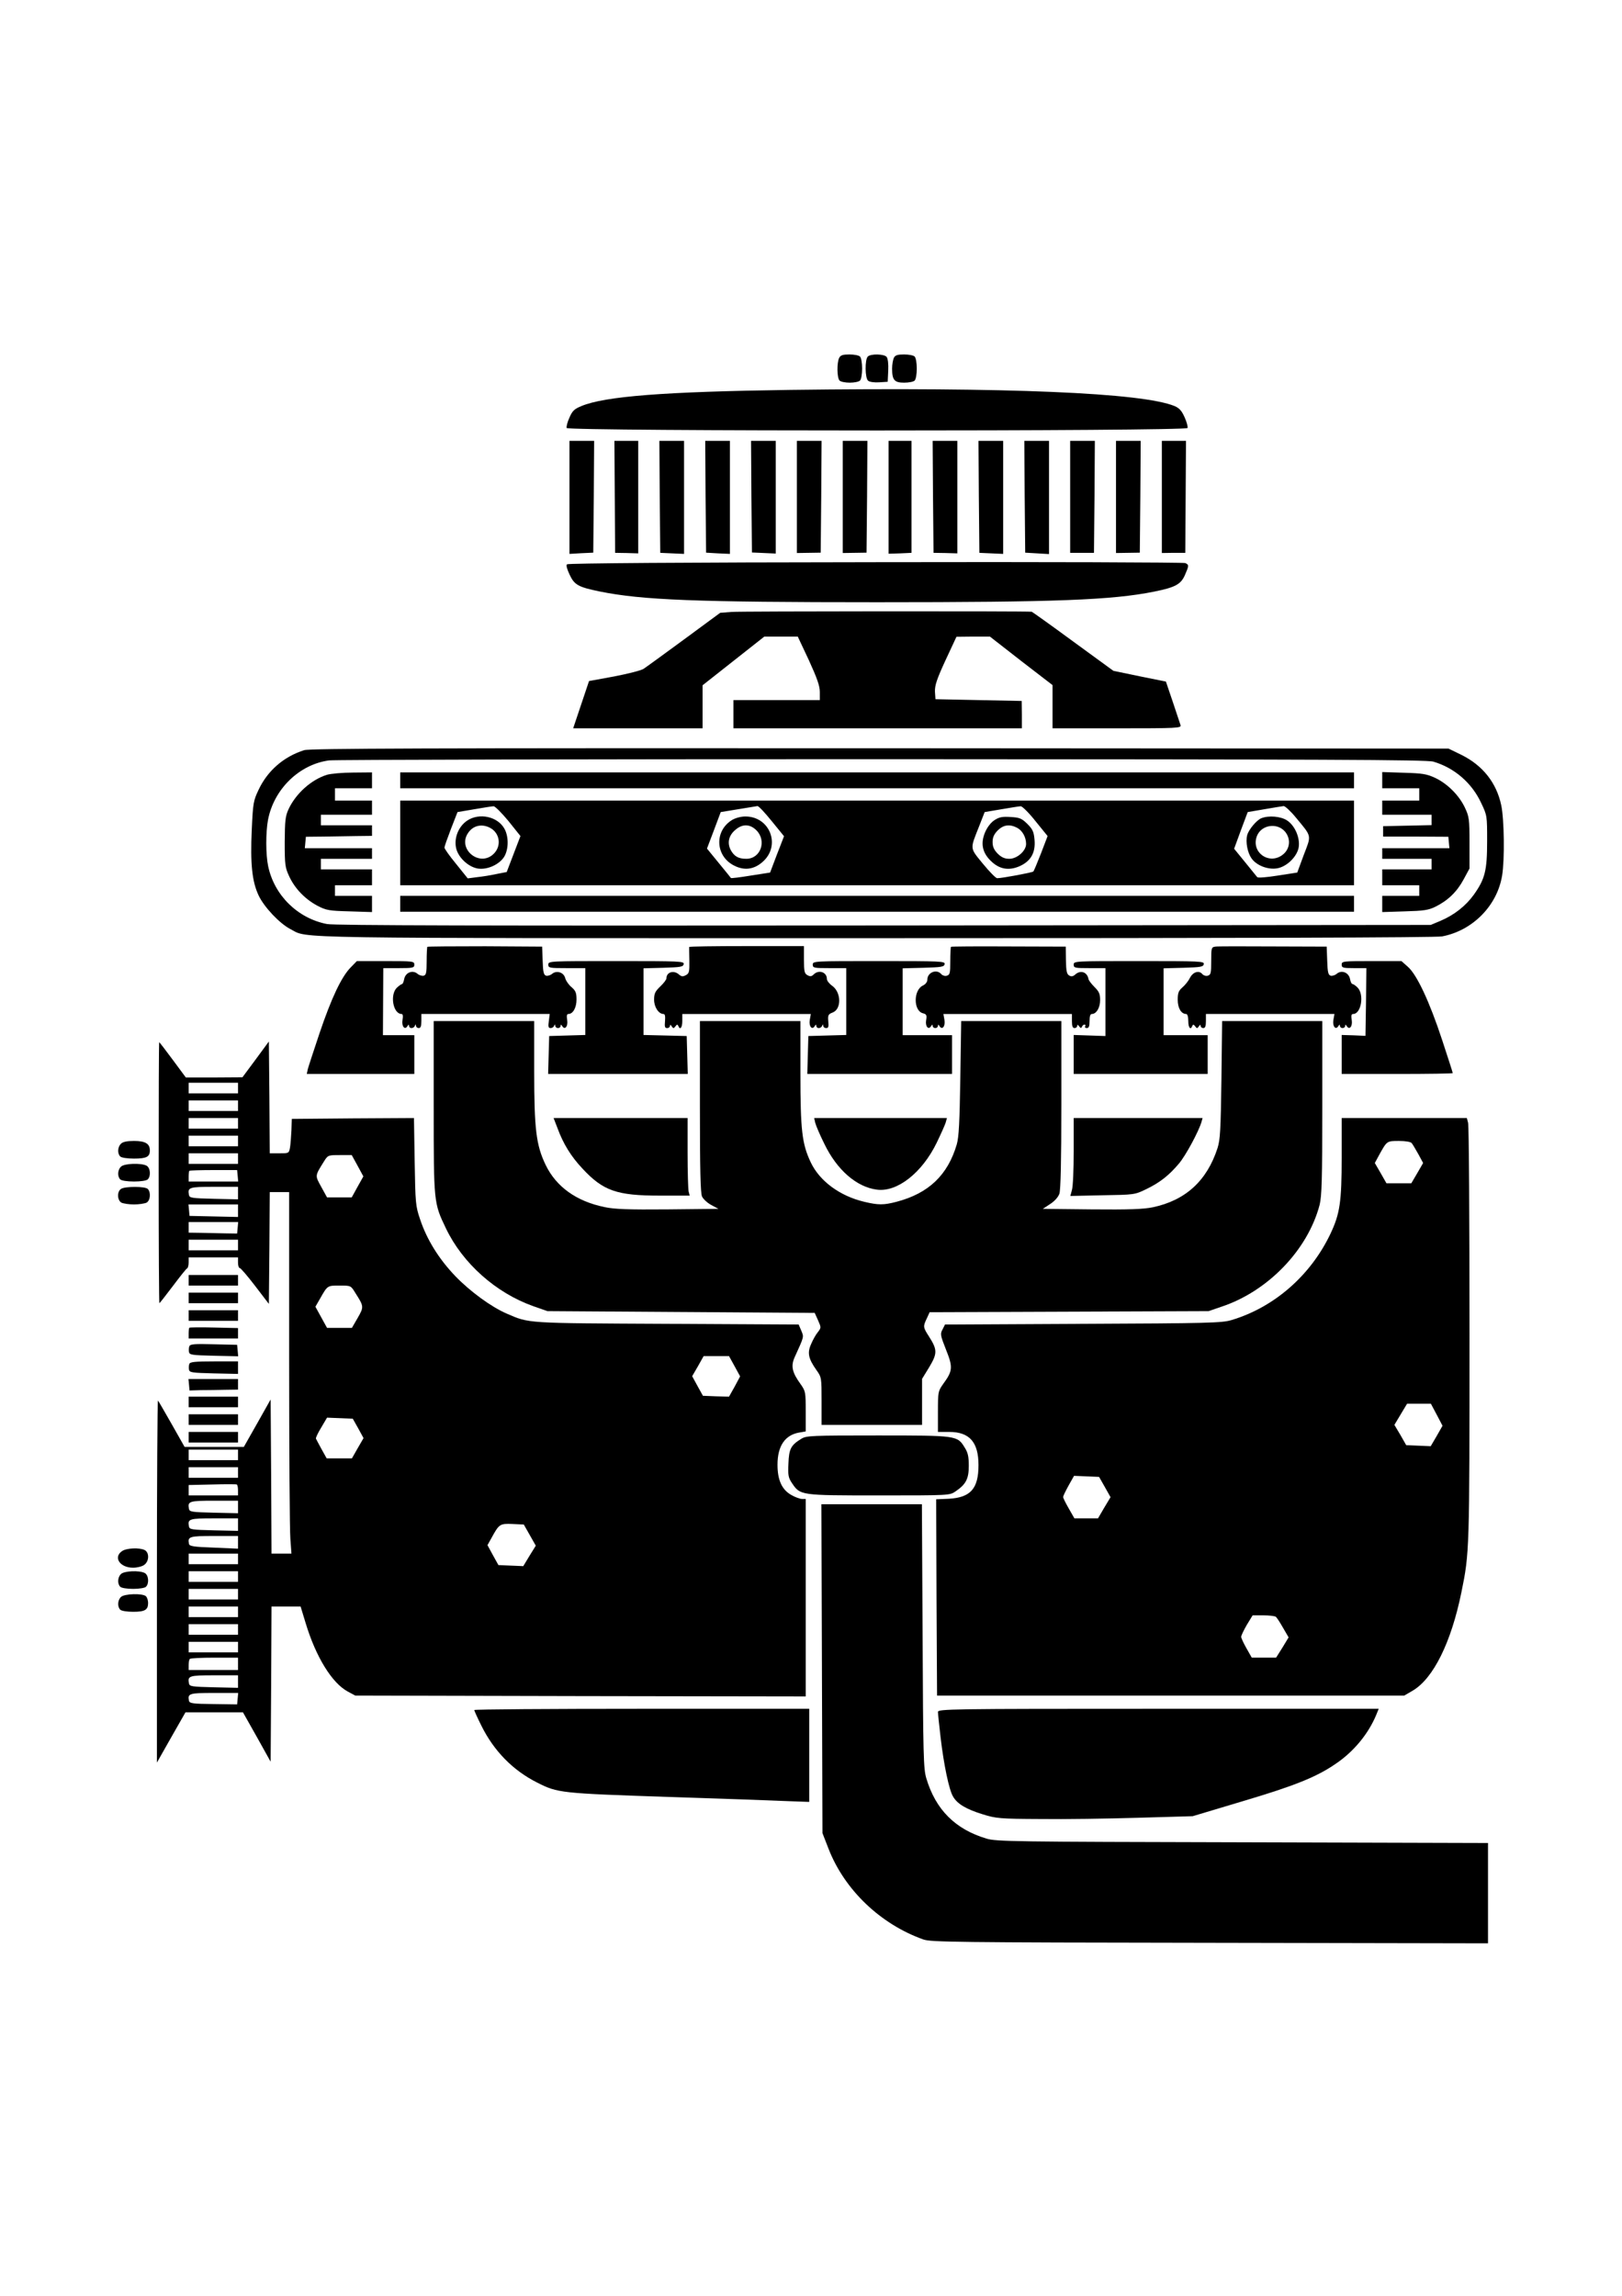 <?xml version="1.0" standalone="no"?>
<!DOCTYPE svg PUBLIC "-//W3C//DTD SVG 20010904//EN"
 "http://www.w3.org/TR/2001/REC-SVG-20010904/DTD/svg10.dtd">
<svg version="1.0" xmlns="http://www.w3.org/2000/svg"
 width="920pt" height="1302pt" viewBox="0 0 920 1302"
 preserveAspectRatio="xMidYMid meet">

<g transform="translate(0,1302) scale(0.1,-0.1)"
fill="#000000" stroke="none">
<path d="M4760 10991 c-14 -27 -13 -114 2 -129 7 -7 33 -12 58 -12 25 0 51 5
58 12 7 7 12 37 12 68 0 31 -5 61 -12 68 -7 7 -33 12 -60 12 -37 0 -50 -4 -58
-19z"/>
<path d="M4922 10998 c-17 -17 -16 -123 2 -137 8 -7 36 -11 63 -9 l48 3 3 63
c2 38 -2 69 -9 78 -14 17 -90 19 -107 2z"/>
<path d="M5070 10991 c-5 -11 -10 -38 -10 -61 0 -65 13 -80 68 -80 27 0 53 5
60 12 7 7 12 37 12 68 0 31 -5 61 -12 68 -7 7 -33 12 -60 12 -37 0 -50 -4 -58
-19z"/>
<path d="M4480 10809 c-711 -10 -1050 -36 -1183 -92 -39 -16 -51 -27 -67 -65
-12 -25 -18 -52 -16 -59 8 -19 3514 -19 3522 0 2 7 -5 35 -17 61 -16 36 -29
51 -56 63 -183 76 -943 108 -2183 92z"/>
<path d="M3230 10200 l0 -321 68 4 67 3 3 317 2 317 -70 0 -70 0 0 -320z"/>
<path d="M3487 10203 l2 -318 66 -1 65 -2 0 319 0 319 -67 0 -68 0 2 -317z"/>
<path d="M3742 10203 l3 -318 68 -3 67 -3 0 321 0 320 -70 0 -70 0 2 -317z"/>
<path d="M4002 10203 l3 -317 68 -4 67 -3 0 320 0 321 -70 0 -70 0 2 -317z"/>
<path d="M4262 10203 l3 -316 68 -3 67 -3 0 319 0 320 -70 0 -70 0 2 -317z"/>
<path d="M4520 10202 l0 -318 68 1 67 1 3 317 2 317 -70 0 -70 0 0 -318z"/>
<path d="M4780 10202 l0 -318 68 1 67 1 3 317 2 317 -70 0 -70 0 0 -318z"/>
<path d="M5040 10200 l0 -320 65 2 65 3 0 318 0 317 -65 0 -65 0 0 -320z"/>
<path d="M5292 10203 l3 -318 68 -1 67 -2 0 319 0 319 -70 0 -70 0 2 -317z"/>
<path d="M5552 10203 l3 -318 68 -3 67 -3 0 321 0 320 -70 0 -70 0 2 -317z"/>
<path d="M5812 10203 l3 -317 68 -4 67 -4 0 321 0 321 -70 0 -70 0 2 -317z"/>
<path d="M6070 10202 l0 -317 68 0 67 0 3 318 2 317 -70 0 -70 0 0 -318z"/>
<path d="M6330 10202 l0 -318 68 1 67 1 3 317 2 317 -70 0 -70 0 0 -318z"/>
<path d="M6590 10202 l0 -318 67 1 66 0 2 318 2 317 -69 0 -68 0 0 -318z"/>
<path d="M4965 9832 c-1088 -1 -1743 -6 -1749 -12 -6 -6 0 -27 15 -59 27 -58
49 -70 170 -95 242 -49 547 -61 1574 -61 1016 0 1331 12 1571 60 119 24 151
41 174 92 24 55 25 60 3 70 -10 4 -801 7 -1758 5z"/>
<path d="M4150 9550 l-65 -5 -205 -151 c-113 -83 -216 -158 -230 -167 -14 -9
-89 -28 -167 -43 l-142 -26 -45 -134 -45 -134 367 0 367 0 0 122 0 122 175
138 175 138 95 0 95 0 63 -134 c47 -103 62 -146 62 -180 l0 -46 -245 0 -245 0
0 -80 0 -80 818 0 818 0 0 78 -1 77 -245 5 -244 5 -3 43 c-1 35 10 70 60 178
l62 133 95 1 95 0 177 -138 178 -137 0 -122 0 -123 366 0 c343 0 365 1 360 18
-3 9 -23 69 -44 132 l-39 115 -149 30 -149 31 -229 167 c-125 92 -231 167
-234 168 -30 4 -1652 3 -1702 -1z"/>
<path d="M1725 8766 c-116 -37 -207 -116 -258 -224 -30 -63 -32 -76 -39 -227
-9 -194 2 -295 39 -373 31 -66 120 -160 181 -191 105 -54 -90 -51 3323 -51
2079 0 3174 3 3209 10 173 33 312 174 340 345 15 90 12 319 -5 399 -27 127
-104 224 -223 284 l-76 37 -3225 2 c-2586 1 -3234 -1 -3266 -11z m6405 -65
c119 -35 218 -120 271 -234 34 -71 34 -73 34 -217 0 -167 -12 -214 -75 -303
-46 -64 -112 -116 -190 -149 l-55 -23 -3100 -3 c-2284 -2 -3116 0 -3160 8
-166 32 -299 162 -334 328 -14 66 -14 192 -1 262 33 175 178 316 347 338 32 4
1444 7 3138 7 2519 -1 3088 -3 3125 -14z"/>
<path d="M1853 8626 c-88 -28 -175 -106 -216 -194 -19 -41 -21 -65 -22 -187 0
-131 2 -144 26 -196 33 -70 91 -129 161 -166 48 -25 65 -28 181 -31 l127 -4 0
46 0 46 -105 0 -105 0 0 30 0 30 105 0 105 0 0 45 0 45 -145 0 -145 0 0 30 0
30 145 0 145 0 0 30 0 30 -191 0 -190 0 3 33 3 32 100 1 c55 1 139 2 188 3
l87 1 0 30 0 30 -145 0 -145 0 0 30 0 30 145 0 145 0 0 40 0 40 -105 0 -105 0
0 35 0 35 105 0 105 0 0 45 0 45 -107 -1 c-60 0 -127 -6 -150 -13z"/>
<path d="M2270 8595 l0 -45 2705 0 2705 0 0 45 0 45 -2705 0 -2705 0 0 -45z"/>
<path d="M7840 8596 l0 -46 105 0 105 0 0 -35 0 -35 -105 0 -105 0 0 -40 0
-40 140 0 140 0 0 -30 0 -29 -137 -3 -138 -3 0 -29 0 -30 185 0 185 -1 3 -32
3 -33 -190 0 -191 0 0 -30 0 -30 140 0 140 0 0 -30 0 -30 -140 0 -140 0 0 -45
0 -45 105 0 105 0 0 -30 0 -30 -105 0 -105 0 0 -46 0 -46 128 4 c108 3 134 7
173 26 71 35 122 84 160 154 l34 63 0 145 c0 135 -2 149 -26 200 -33 70 -99
136 -169 169 -48 22 -71 26 -177 29 l-123 4 0 -46z"/>
<path d="M2270 8240 l0 -240 2705 0 2705 0 0 240 0 240 -2705 0 -2705 0 0
-240z m614 124 l68 -85 -39 -102 -39 -102 -57 -11 c-31 -7 -81 -15 -110 -18
l-54 -7 -66 82 c-37 45 -67 87 -66 93 0 6 17 54 37 106 l37 95 95 16 c52 9
102 17 110 17 8 0 46 -38 84 -84z m1493 0 l70 -86 -40 -103 -39 -103 -109 -17
c-60 -10 -111 -16 -113 -14 -1 2 -33 41 -69 85 l-67 82 39 103 39 104 98 16
c55 9 104 17 110 18 7 1 43 -38 81 -85z m1496 0 l69 -85 -37 -97 c-21 -53 -40
-100 -44 -104 -6 -6 -176 -38 -205 -38 -8 0 -44 37 -81 82 -75 92 -74 80 -22
211 l32 82 95 16 c52 9 102 17 110 17 8 0 46 -37 83 -84z m1478 19 c91 -110
88 -96 44 -211 l-37 -100 -110 -17 c-63 -10 -112 -14 -117 -9 -4 5 -35 43 -69
85 l-62 76 38 104 39 104 94 16 c52 9 101 17 110 18 8 0 40 -29 70 -66z"/>
<path d="M2649 8366 c-47 -32 -73 -94 -63 -150 9 -54 67 -111 123 -121 54 -9
123 22 151 67 25 42 26 112 2 157 -38 71 -144 94 -213 47z m130 -40 c56 -29
67 -102 22 -147 -80 -80 -210 27 -145 119 28 41 77 52 123 28z"/>
<path d="M4152 8370 c-101 -62 -95 -204 11 -258 58 -30 113 -23 162 20 106 92
43 258 -97 258 -25 0 -56 -8 -76 -20z m139 -59 c59 -60 23 -161 -58 -161 -45
0 -69 14 -89 51 -20 40 -11 82 28 114 40 34 82 33 119 -4z"/>
<path d="M5642 8370 c-20 -12 -41 -39 -53 -66 -28 -63 -19 -117 30 -165 48
-48 102 -58 164 -31 63 28 91 76 85 148 -4 47 -10 61 -41 92 -32 31 -43 36
-94 39 -46 3 -65 0 -91 -17z m127 -44 c30 -16 51 -53 51 -92 0 -39 -51 -84
-95 -84 -27 0 -44 8 -66 29 -21 22 -29 39 -29 66 0 27 8 44 29 66 33 32 67 37
110 15z"/>
<path d="M7154 8380 c-27 -11 -72 -65 -80 -96 -10 -39 2 -100 25 -132 28 -40
93 -65 145 -56 54 9 112 65 122 118 9 53 -20 123 -65 153 -35 24 -105 30 -147
13z m134 -75 c34 -40 30 -96 -9 -129 -78 -66 -187 11 -149 105 26 62 113 75
158 24z"/>
<path d="M2270 7895 l0 -45 2705 0 2705 0 0 45 0 45 -2705 0 -2705 0 0 -45z"/>
<path d="M2424 7651 c-2 -2 -4 -39 -4 -82 0 -66 -3 -78 -17 -82 -10 -2 -26 3
-35 11 -27 23 -67 8 -75 -28 -3 -17 -9 -30 -12 -30 -4 0 -17 -9 -29 -20 -42
-39 -23 -150 26 -150 7 0 9 -12 5 -34 -6 -36 13 -59 28 -35 6 10 9 11 9 2 0
-7 6 -13 14 -13 8 0 17 6 19 13 4 10 6 10 6 0 1 -7 8 -13 16 -13 11 0 15 11
15 40 l0 40 364 0 364 0 -5 -40 c-5 -32 -2 -40 10 -40 8 0 18 6 20 13 4 10 6
10 6 0 1 -7 8 -13 16 -13 8 0 15 6 15 13 0 9 3 8 9 -2 15 -24 34 -1 28 35 -4
24 -2 34 7 34 26 0 46 36 46 82 0 38 -5 50 -28 70 -16 13 -32 36 -36 51 -8 33
-48 46 -74 25 -9 -8 -25 -13 -34 -11 -14 4 -18 19 -20 85 l-3 80 -323 2 c-178
0 -326 -1 -328 -3z"/>
<path d="M3909 7650 c0 -3 0 -37 1 -77 1 -64 -1 -73 -20 -83 -17 -9 -25 -8
-39 4 -29 26 -71 14 -71 -22 0 -7 -16 -28 -35 -46 -29 -28 -35 -40 -35 -75 0
-42 26 -81 53 -81 9 0 11 -12 9 -40 -3 -32 -1 -40 12 -40 9 0 16 6 16 13 0 8
4 7 10 -3 9 -13 11 -13 21 0 8 11 12 12 16 3 10 -27 23 -11 23 27 l0 40 364 0
365 0 -6 -34 c-6 -36 13 -59 28 -35 6 10 9 11 9 2 0 -7 6 -13 14 -13 8 0 17 6
19 13 4 10 6 10 6 0 1 -7 8 -13 17 -13 13 0 15 8 12 39 -3 34 0 40 24 49 52
19 50 115 -2 152 -17 12 -30 29 -30 39 0 38 -45 54 -74 26 -12 -12 -20 -14
-36 -5 -17 9 -20 21 -20 88 l0 77 -325 0 c-179 0 -325 -2 -326 -5z"/>
<path d="M5394 7651 c-2 -2 -4 -39 -4 -82 0 -68 -2 -77 -20 -82 -10 -3 -24 1
-31 9 -26 31 -79 10 -79 -31 0 -13 -10 -26 -24 -33 -56 -25 -56 -144 -1 -158
20 -5 23 -11 18 -39 -6 -35 13 -58 28 -34 6 10 9 11 9 2 0 -7 7 -13 15 -13 8
0 15 6 15 13 0 9 3 8 9 -2 15 -24 34 -1 28 35 l-6 34 365 0 364 0 0 -40 c0
-29 4 -40 15 -40 8 0 15 6 15 13 0 8 4 7 11 -3 8 -11 12 -12 16 -2 2 6 9 12
14 12 6 0 7 -4 4 -10 -3 -5 1 -10 9 -10 12 0 16 10 16 40 0 27 4 40 13 40 26
0 47 36 47 79 0 35 -6 48 -32 74 -18 18 -33 38 -34 45 -7 40 -45 53 -75 26
-12 -11 -23 -13 -34 -6 -14 7 -18 25 -19 87 l-1 77 -323 1 c-178 1 -326 0
-328 -2z"/>
<path d="M6893 7652 c-22 -3 -23 -8 -23 -82 0 -69 -2 -78 -20 -83 -10 -3 -25
2 -31 10 -19 22 -52 11 -69 -21 -8 -17 -27 -41 -42 -54 -23 -20 -28 -32 -28
-71 0 -48 20 -81 48 -81 7 0 12 -16 12 -40 0 -38 13 -54 23 -27 4 9 8 8 16 -3
10 -13 12 -13 21 0 6 10 10 11 10 3 0 -7 7 -13 15 -13 11 0 15 11 15 40 l0 40
364 0 365 0 -6 -34 c-6 -36 13 -59 28 -35 6 10 9 11 9 2 0 -7 7 -13 15 -13 8
0 15 6 15 13 0 9 3 8 9 -2 15 -24 34 -1 28 35 -4 25 -2 34 8 34 46 0 64 111
25 150 -11 11 -24 20 -29 20 -5 0 -11 13 -14 30 -8 36 -48 51 -75 28 -9 -8
-25 -13 -34 -11 -14 4 -18 18 -20 84 l-3 81 -305 1 c-168 1 -315 1 -327 -1z"/>
<path d="M1988 7533 c-52 -54 -108 -172 -176 -373 -32 -96 -62 -187 -66 -202
l-6 -28 305 0 305 0 0 110 0 110 -89 0 -89 0 1 190 1 190 88 0 c81 0 88 2 88
20 0 19 -7 20 -163 20 l-163 0 -36 -37z"/>
<path d="M3110 7550 c0 -19 7 -20 105 -20 l105 0 0 -190 0 -189 -102 -3 -103
-3 -3 -107 -3 -108 396 0 396 0 -3 108 -3 107 -122 3 -123 3 0 189 0 189 112
3 c98 3 113 5 116 21 3 16 -20 17 -382 17 -379 0 -386 0 -386 -20z"/>
<path d="M4610 7550 c0 -19 7 -20 95 -20 l95 0 0 -190 0 -189 -107 -3 -108 -3
-3 -107 -3 -108 411 0 410 0 0 110 0 110 -140 0 -140 0 0 190 0 189 117 3
c103 3 118 5 121 21 3 16 -20 17 -372 17 -369 0 -376 0 -376 -20z"/>
<path d="M6090 7550 c0 -19 7 -20 90 -20 l90 0 0 -192 0 -193 -90 3 -90 3 0
-110 0 -111 380 0 380 0 0 110 0 110 -125 0 -125 0 0 190 0 189 112 3 c98 3
113 5 116 21 3 16 -20 17 -367 17 -364 0 -371 0 -371 -20z"/>
<path d="M7610 7550 c0 -18 7 -20 70 -20 l70 0 -2 -192 -3 -192 -67 3 -68 2 0
-110 0 -111 315 0 c173 0 315 2 315 5 0 3 -27 87 -60 187 -72 219 -144 372
-195 416 l-36 32 -169 0 c-163 0 -170 -1 -170 -20z"/>
<path d="M2460 6742 c0 -543 0 -543 69 -687 95 -199 284 -367 496 -442 l80
-28 758 -5 758 -5 19 -42 c18 -41 18 -42 -1 -67 -11 -13 -28 -43 -38 -67 -23
-50 -16 -83 29 -147 30 -42 30 -44 30 -177 l0 -135 285 0 285 0 0 131 0 130
41 67 c46 77 46 98 -1 172 -35 54 -35 58 -13 104 l16 35 791 3 791 3 70 24
c266 87 493 323 560 579 12 50 15 140 15 551 l0 491 -284 0 -284 0 -4 -332
c-4 -284 -7 -341 -22 -388 -60 -186 -182 -297 -367 -336 -53 -11 -135 -14
-347 -12 l-277 3 41 27 c25 16 46 39 53 59 7 22 11 182 11 505 l0 474 -284 0
-284 0 -5 -322 c-4 -249 -8 -335 -20 -377 -51 -174 -159 -278 -342 -326 -73
-19 -103 -19 -183 0 -139 33 -254 118 -304 225 -49 104 -58 181 -58 505 l0
295 -285 0 -285 0 0 -485 c0 -354 3 -491 12 -510 7 -15 30 -36 52 -48 l41 -22
-287 -3 c-225 -2 -303 1 -359 13 -160 33 -274 115 -334 239 -54 112 -65 203
-65 532 l0 284 -285 0 -285 0 0 -488z"/>
<path d="M900 6370 c0 -407 2 -740 4 -740 2 0 36 44 77 98 40 53 76 99 81 100
4 2 8 17 8 33 l0 29 140 0 140 0 0 -30 c0 -16 4 -30 9 -30 6 0 45 -46 88 -102
l78 -102 3 317 2 317 55 0 55 0 0 -942 c0 -519 3 -980 7 -1025 l6 -83 -56 0
-57 0 -2 437 -3 437 -76 -135 -76 -134 -168 0 -168 0 -73 129 c-40 70 -75 131
-78 134 -3 3 -6 -458 -6 -1024 l0 -1029 81 143 81 142 163 0 163 0 79 -140 78
-140 3 440 2 440 83 0 82 0 28 -92 c58 -193 150 -343 241 -391 l41 -22 1278
-3 1277 -2 0 560 0 560 -21 0 c-12 0 -39 10 -60 22 -54 30 -79 85 -79 172 0
107 43 170 126 183 l34 6 0 113 c0 111 -1 115 -29 155 -48 66 -56 102 -34 152
55 121 53 114 38 151 l-15 35 -747 4 c-808 4 -779 2 -909 58 -88 38 -208 126
-291 212 -94 98 -162 208 -200 322 -26 76 -27 92 -31 328 l-4 247 -346 -2
-347 -3 -2 -65 c-2 -36 -5 -80 -8 -97 -6 -33 -7 -33 -60 -33 l-55 0 -2 317 -3
317 -75 -102 -75 -101 -160 -1 -161 0 -74 100 c-41 55 -75 100 -77 100 -2 0
-3 -333 -3 -740z m450 480 l0 -30 -140 0 -140 0 0 30 0 30 140 0 140 0 0 -30z
m0 -100 l0 -30 -140 0 -140 0 0 30 0 30 140 0 140 0 0 -30z m0 -100 l0 -30
-140 0 -140 0 0 30 0 30 140 0 140 0 0 -30z m0 -100 l0 -30 -140 0 -140 0 0
30 0 30 140 0 140 0 0 -30z m0 -100 l0 -30 -140 0 -140 0 0 30 0 30 140 0 140
0 0 -30z m678 -40 l33 -61 -33 -59 -33 -60 -70 0 -70 0 -33 60 c-36 65 -36 61
15 143 23 37 24 37 91 37 l67 0 33 -60z m-680 -57 l3 -33 -140 0 -141 0 0 28
c0 16 2 31 4 33 3 2 65 4 138 4 l133 0 3 -32z m2 -98 l0 -36 -137 3 c-124 3
-138 5 -141 21 -9 44 0 47 143 47 l135 0 0 -35z m0 -100 l0 -36 -137 3 -138 3
-3 33 -3 32 140 0 141 0 0 -35z m-2 -97 l-3 -33 -67 1 c-38 1 -99 2 -138 3
l-70 1 0 30 0 30 141 0 140 0 -3 -32z m2 -98 l0 -30 -140 0 -140 0 0 30 0 30
140 0 140 0 0 -30z m665 -271 c49 -77 50 -79 14 -142 l-33 -57 -71 0 -70 0
-33 60 -33 60 27 47 c42 74 41 73 110 73 64 0 64 0 89 -41z m2152 -417 l31
-57 -31 -58 -32 -57 -74 2 -74 3 -31 56 -30 55 33 57 32 57 72 0 72 0 32 -58z
m-2135 -352 l30 -55 -33 -57 -33 -58 -72 0 -71 0 -29 52 c-16 29 -30 56 -32
60 -2 4 11 32 30 63 l33 56 73 -3 73 -3 31 -55z m-682 -150 l0 -30 -140 0
-140 0 0 30 0 30 140 0 140 0 0 -30z m0 -100 l0 -30 -140 0 -140 0 0 30 0 30
140 0 140 0 0 -30z m0 -101 l0 -29 -140 0 -140 0 0 30 0 29 133 3 c72 2 135 2
140 0 4 -2 7 -16 7 -33z m0 -94 l0 -36 -137 3 c-124 3 -138 5 -141 21 -9 44 0
47 143 47 l135 0 0 -35z m0 -100 l0 -36 -137 3 c-124 3 -138 5 -141 21 -9 44
0 47 143 47 l135 0 0 -35z m1655 -60 l34 -60 -36 -58 -35 -58 -71 3 -70 3 -31
56 -31 57 24 43 c42 77 47 80 118 77 l64 -3 34 -60z m-1655 -41 l0 -36 -137 6
c-115 4 -139 8 -141 21 -9 42 2 45 143 45 l135 0 0 -36z m0 -94 l0 -30 -140 0
-140 0 0 30 0 30 140 0 140 0 0 -30z m0 -100 l0 -30 -140 0 -140 0 0 30 0 30
140 0 140 0 0 -30z m0 -100 l0 -30 -140 0 -140 0 0 30 0 30 140 0 140 0 0 -30z
m0 -100 l0 -30 -140 0 -140 0 0 30 0 30 140 0 140 0 0 -30z m0 -100 l0 -30
-140 0 -140 0 0 30 0 30 140 0 140 0 0 -30z m0 -100 l0 -30 -140 0 -140 0 0
30 0 30 140 0 140 0 0 -30z m0 -95 l0 -35 -140 0 -140 0 0 28 c0 16 3 32 7 35
3 4 66 7 140 7 l133 0 0 -35z m0 -100 l0 -36 -137 3 c-124 3 -138 5 -141 21
-9 44 0 47 143 47 l135 0 0 -35z m-2 -97 l-3 -33 -135 2 c-116 1 -135 4 -138
18 -9 42 1 45 143 45 l136 0 -3 -32z"/>
<path d="M3162 6623 c33 -90 77 -161 142 -230 117 -126 195 -153 438 -153
l170 0 -6 23 c-3 12 -6 111 -6 220 l0 197 -380 0 -380 0 22 -57z"/>
<path d="M4624 6653 c4 -16 27 -70 52 -120 71 -147 182 -244 297 -259 115 -16
257 95 340 266 25 52 49 105 52 118 l6 22 -376 0 -377 0 6 -27z"/>
<path d="M6090 6492 c0 -103 -4 -202 -10 -220 l-9 -34 182 4 c180 3 183 3 247
34 79 38 131 79 188 147 39 47 110 179 127 235 l6 22 -365 0 -366 0 0 -188z"/>
<path d="M7610 6458 c0 -254 -10 -321 -64 -435 -113 -237 -320 -417 -562 -489
-53 -16 -134 -18 -842 -21 l-782 -4 -14 -28 c-14 -25 -12 -34 20 -115 40 -100
38 -120 -17 -195 -28 -40 -29 -44 -29 -156 l0 -115 64 0 c115 0 166 -58 166
-188 0 -134 -45 -184 -168 -191 l-72 -3 2 -557 3 -556 1325 0 1325 0 48 28
c117 69 218 273 276 557 46 225 46 233 46 1465 0 644 -3 1182 -8 1198 l-7 27
-355 0 -355 0 0 -222z m397 80 c6 -7 22 -35 38 -63 l27 -50 -33 -57 -34 -58
-70 0 -71 0 -33 58 -33 57 27 50 c42 75 41 75 110 75 38 0 66 -5 72 -12z m142
-1540 l33 -63 -33 -58 -34 -58 -69 3 -70 3 -33 58 -34 57 36 60 36 60 68 0 67
0 33 -62z m-1882 -411 l32 -57 -36 -60 -35 -60 -67 0 -67 0 -32 56 c-18 31
-32 60 -32 65 0 5 14 34 31 65 l31 55 71 -3 71 -3 33 -58z m969 -735 c6 -4 24
-32 41 -62 l32 -55 -35 -58 -36 -57 -69 0 -69 0 -30 53 c-16 28 -30 58 -30 65
0 8 15 38 32 68 l33 54 60 0 c33 0 65 -4 71 -8z"/>
<path d="M686 6534 c-19 -18 -21 -55 -4 -72 7 -7 40 -12 78 -12 71 0 90 10 90
46 0 39 -26 54 -90 54 -40 0 -64 -5 -74 -16z"/>
<path d="M686 6404 c-19 -18 -21 -55 -4 -72 7 -7 40 -12 78 -12 38 0 71 5 78
12 19 19 15 66 -7 78 -31 16 -127 13 -145 -6z"/>
<path d="M688 6279 c-25 -14 -24 -65 1 -79 11 -5 43 -10 71 -10 28 0 60 5 71
10 22 12 26 59 7 78 -15 15 -126 15 -150 1z"/>
<path d="M1070 5760 l0 -30 140 0 140 0 0 30 0 30 -140 0 -140 0 0 -30z"/>
<path d="M1070 5660 l0 -30 140 0 140 0 0 30 0 30 -140 0 -140 0 0 -30z"/>
<path d="M1070 5560 l0 -30 140 0 140 0 0 30 0 30 -140 0 -140 0 0 -30z"/>
<path d="M1074 5491 c-2 -2 -4 -17 -4 -33 l0 -28 140 0 140 0 0 29 0 30 -136
3 c-75 2 -138 1 -140 -1z"/>
<path d="M1074 5386 c-3 -8 -4 -23 -2 -33 3 -16 17 -18 141 -21 l138 -3 -3 33
-3 32 -133 3 c-109 3 -133 1 -138 -11z"/>
<path d="M1074 5286 c-3 -8 -4 -23 -2 -33 3 -16 17 -18 141 -21 l137 -3 0 36
0 35 -135 0 c-109 0 -137 -3 -141 -14z"/>
<path d="M1072 5168 l3 -33 65 2 c36 0 98 1 138 2 l72 1 0 30 0 30 -141 0
-140 0 3 -32z"/>
<path d="M1070 5070 l0 -30 140 0 140 0 0 30 0 30 -140 0 -140 0 0 -30z"/>
<path d="M1070 4970 l0 -30 140 0 140 0 0 30 0 30 -140 0 -140 0 0 -30z"/>
<path d="M1070 4870 l0 -30 140 0 140 0 0 30 0 30 -140 0 -140 0 0 -30z"/>
<path d="M4545 4861 c-59 -36 -70 -57 -73 -140 -3 -66 -1 -80 20 -111 47 -70
46 -70 494 -70 399 0 401 0 434 23 59 40 75 71 75 145 0 52 -5 75 -23 103 -42
69 -43 69 -494 69 -375 0 -405 -1 -433 -19z"/>
<path d="M4662 3558 l3 -933 35 -90 c91 -233 295 -427 537 -513 44 -15 168
-17 1626 -19 l1577 -3 0 284 0 285 -1392 4 c-1306 3 -1397 4 -1453 21 -177 53
-288 164 -341 342 -16 53 -18 128 -21 807 l-4 747 -285 0 -285 0 3 -932z"/>
<path d="M692 4224 c-51 -35 -12 -94 63 -94 22 0 51 7 63 16 28 20 30 69 3 84
-29 15 -104 12 -129 -6z"/>
<path d="M686 4094 c-19 -18 -21 -55 -4 -72 7 -7 39 -12 73 -12 34 0 66 5 73
12 19 19 15 66 -7 78 -31 16 -117 12 -135 -6z"/>
<path d="M686 3964 c-19 -18 -21 -55 -4 -72 7 -7 39 -12 73 -12 67 0 85 11 85
50 0 14 -5 31 -12 38 -18 18 -123 15 -142 -4z"/>
<path d="M2690 3323 c0 -4 18 -44 40 -88 71 -144 179 -254 316 -323 118 -60
132 -61 749 -82 314 -10 621 -21 683 -24 l112 -4 0 264 0 264 -950 0 c-522 0
-950 -3 -950 -7z"/>
<path d="M5320 3312 c0 -9 7 -74 15 -144 18 -154 48 -299 71 -336 24 -42 76
-72 167 -100 77 -24 97 -26 327 -27 135 -2 385 2 555 7 l310 9 284 85 c293 87
418 137 527 212 101 68 184 168 229 275 l15 37 -1250 0 c-1185 0 -1250 -1
-1250 -18z"/>
</g>
</svg>
